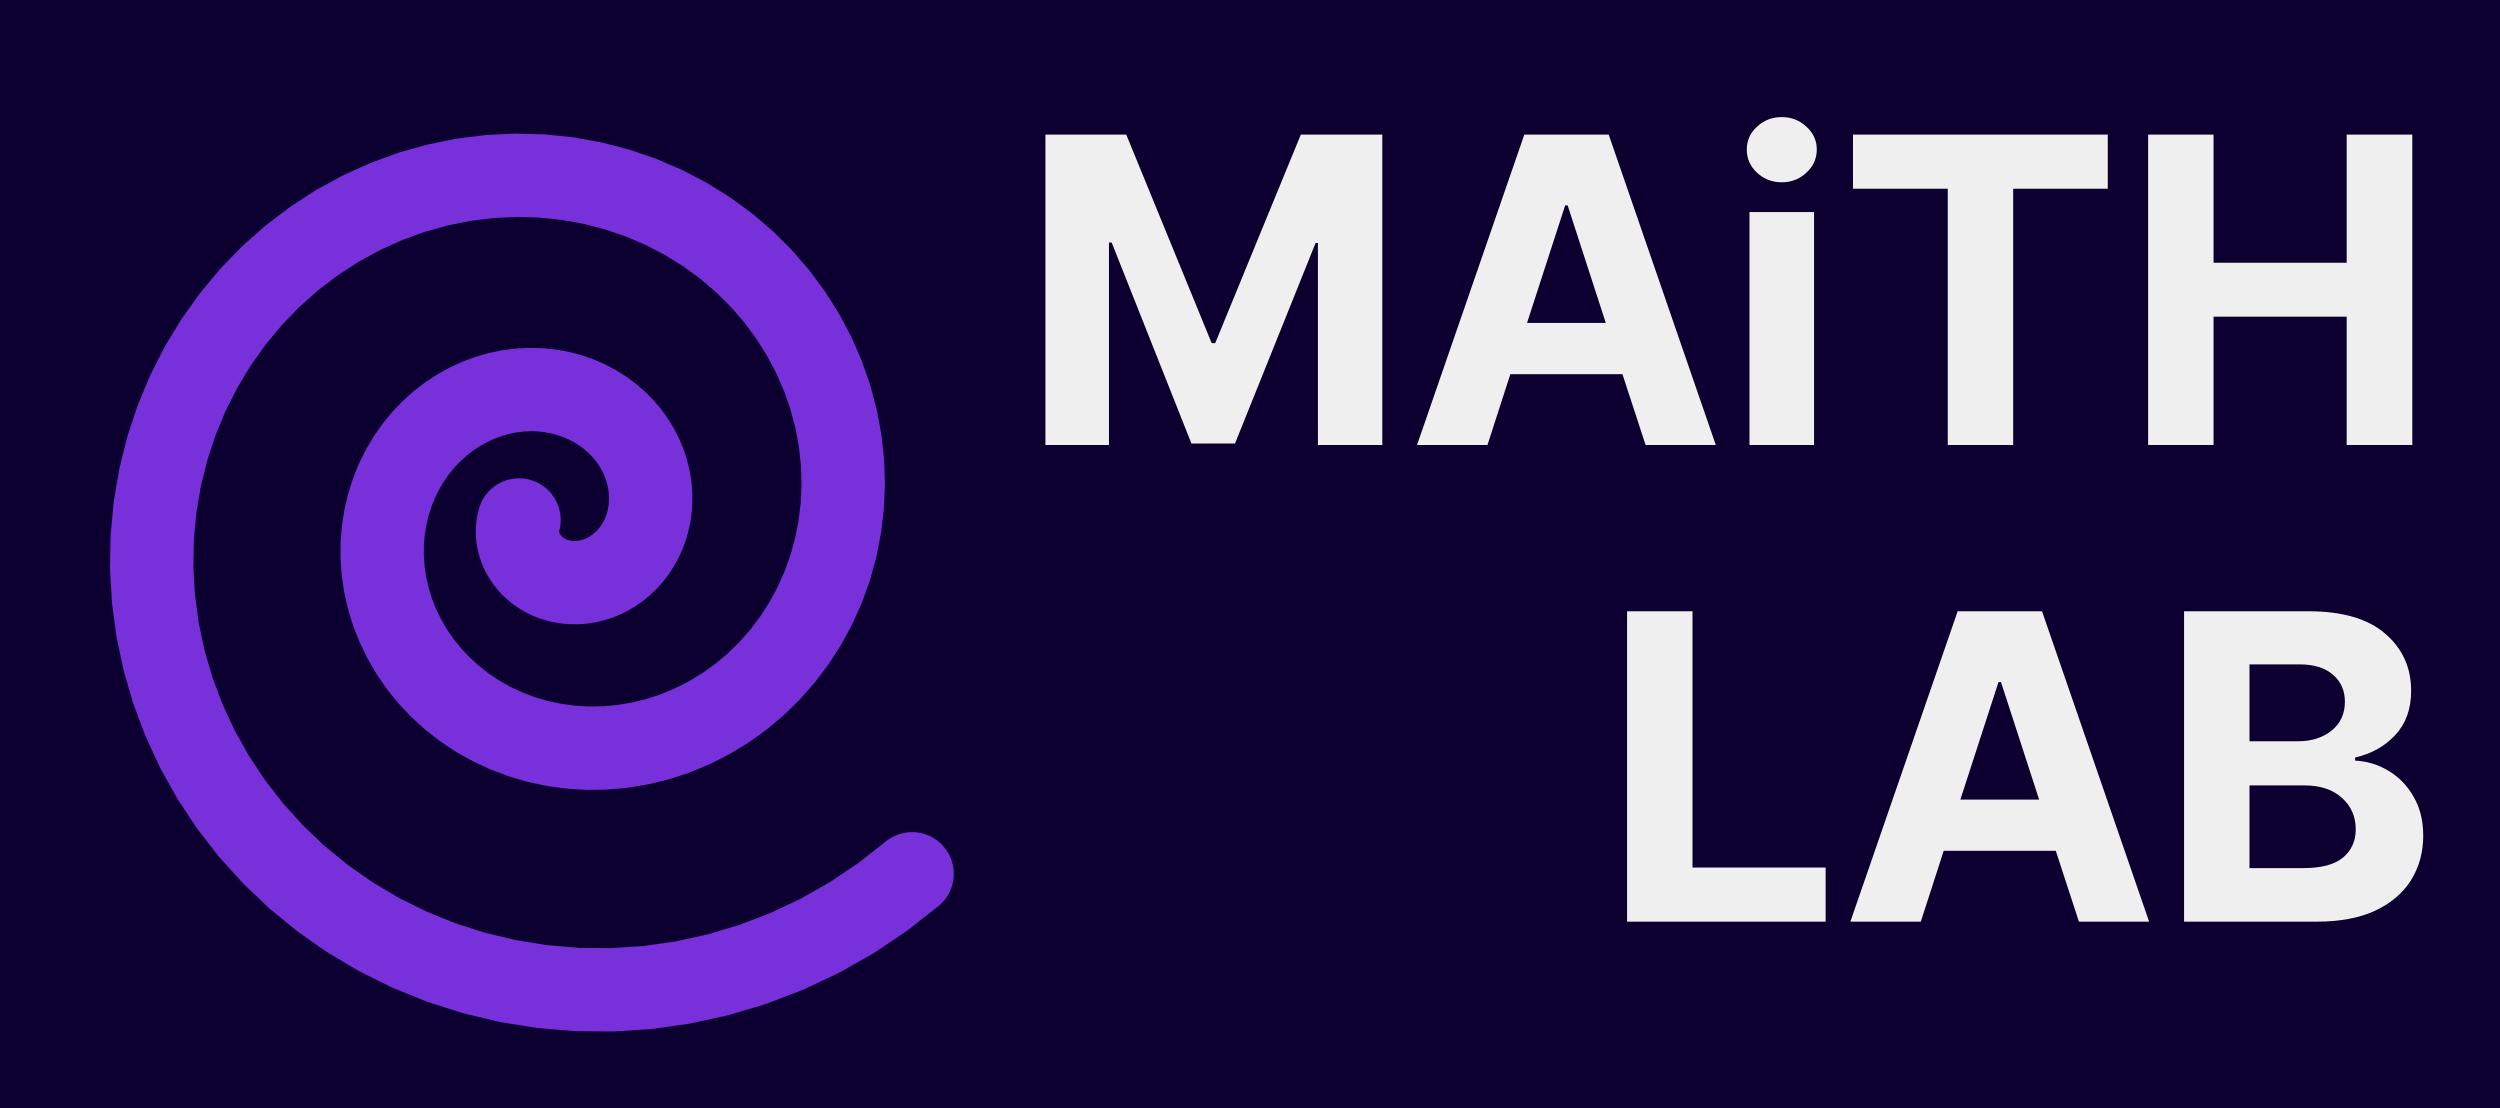 <svg width="1500" height="665" viewBox="0 0 1500 665" fill="none" xmlns="http://www.w3.org/2000/svg">
<rect width="1500" height="665" fill="#0C0030"/>
<path d="M627.25 80.75H675.75L727 205.875H729.125L780.5 80.75H829.375V267H790.75V145.75H789.375L741 266.125H714.875L667 145.5H665.375V267H627.25V80.75ZM892.47 267H850.22L914.595 80.75H965.22L1029.47 267H987.345L973.47 224.5H906.22L892.47 267ZM916.22 193.75H963.47L940.595 123.25H939.095L916.22 193.75ZM1049.69 267V127.25H1088.44V267H1049.69ZM1069.07 109.375C1063.32 109.375 1058.36 107.458 1054.19 103.625C1050.11 99.792 1048.07 95.167 1048.07 89.75C1048.07 84.333 1050.11 79.75 1054.19 76C1058.36 72.167 1063.32 70.25 1069.07 70.25C1074.82 70.25 1079.73 72.167 1083.82 76C1087.98 79.75 1090.07 84.333 1090.07 89.75C1090.07 95.167 1087.98 99.792 1083.82 103.625C1079.73 107.458 1074.82 109.375 1069.07 109.375ZM1111.79 113.25V80.75H1264.66V113.25H1207.91V267H1168.66V113.25H1111.79ZM1288.88 267V80.75H1328.13V157.625H1408.01V80.75H1447.38V267H1408.01V190H1328.13V267H1288.88Z" fill="#EFEFEF"/>
<g filter="url(#filter0_ddi_6_829)">
<path d="M309.411 310L308.972 311.796L308.663 313.659L308.491 315.58L308.464 317.548L308.588 319.555L308.869 321.588L309.311 323.636L309.919 325.686L310.695 327.726L311.643 329.742L312.762 331.721L314.054 333.649L315.516 335.511L317.148 337.292L318.944 338.979L320.902 340.556L323.015 342.009L325.276 343.324L327.676 344.488L330.207 345.485L332.857 346.305L335.615 346.934L338.467 347.361L341.399 347.575L344.396 347.567L347.441 347.327L350.517 346.849L353.606 346.125L356.688 345.152L359.745 343.926L362.756 342.444L365.7 340.707L368.556 338.716L371.303 336.473L373.92 333.984L376.385 331.254L378.677 328.293L380.776 325.109L382.66 321.716L384.312 318.127L385.711 314.357L386.839 310.423L387.681 306.344L388.221 302.141L388.444 297.835L388.339 293.45L387.894 289.011L387.1 284.543L385.95 280.073L384.439 275.629L382.565 271.241L380.327 266.936L377.726 262.745L374.767 258.698L371.456 254.824L367.802 251.154L363.816 247.717L359.513 244.542L354.91 241.657L350.024 239.089L344.878 236.865L339.495 235.009L333.901 233.545L328.124 232.493L322.194 231.873L316.143 231.702L310.005 231.996L303.815 232.765L297.61 234.02L291.428 235.768L285.307 238.012L279.287 240.754L273.409 243.991L267.711 247.718L262.236 251.925L257.022 256.602L252.109 261.731L247.536 267.296L243.341 273.274L239.559 279.639L236.226 286.364L233.374 293.418L231.033 300.765L229.233 308.37L227.998 316.192L227.35 324.191L227.311 332.32L227.895 340.536L229.116 348.789L230.983 357.031L233.5 365.21L236.67 373.277L240.489 381.178L244.951 388.863L250.045 396.278L255.755 403.373L262.063 410.096L268.944 416.397L276.37 422.229L284.311 427.545L292.731 432.3L301.589 436.453L310.843 439.963L320.447 442.796L330.351 444.918L340.501 446.301L350.843 446.918L361.319 446.75L371.87 445.778L382.432 443.992L392.944 441.384L403.342 437.951L413.56 433.696L423.533 428.627L433.197 422.756L442.488 416.101L451.341 408.686L459.696 400.538L467.491 391.692L474.669 382.184L481.175 372.059L486.955 361.363L491.961 350.15L496.147 338.474L499.473 326.396L501.901 313.98L503.4 301.293L503.942 288.405L503.505 275.388L502.074 262.316L499.637 249.267L496.191 236.317L491.736 223.544L486.279 211.029L479.835 198.849L472.423 187.082L464.07 175.805L454.806 165.094L444.671 155.022L433.708 145.66L421.967 137.074L409.504 129.331L396.378 122.489L382.655 116.605L368.407 111.729L353.706 107.909L338.632 105.183L323.266 103.588L307.694 103.15L292.003 103.893L276.283 105.831L260.626 108.972L245.123 113.319L229.869 118.865L214.956 125.598L200.477 133.496L186.523 142.534L173.184 152.675L160.547 163.879L148.697 176.096L137.715 189.272L127.678 203.344L118.659 218.244L110.727 233.899L103.943 250.229L98.365 267.148L94.043 284.568L91.021 302.396L89.334 320.532L89.014 338.878L90.081 357.329L92.549 375.78L96.425 394.124L101.705 412.254L108.38 430.062L116.431 447.439L125.829 464.28L136.54 480.479L148.52 495.934L161.717 510.546L176.072 524.218L191.518 536.859L207.979 548.382L225.376 558.705L243.619 567.753L262.615 575.457L282.265 581.754L302.464 586.59L323.103 589.917L344.068 591.698L365.243 591.901L386.509 590.506L407.745 587.5L428.829 582.881L449.636 576.653L470.045 568.833L489.932 559.446L509.178 548.526L527.664 536.118L545.273 522.273" stroke="#7730DA" stroke-width="50" stroke-linecap="round" stroke-linejoin="round"/>
</g>
<path d="M976.25 553V366.75H1015.5V520.5H1095.38V553H976.25ZM1152.47 553H1110.22L1174.6 366.75H1225.22L1289.47 553H1247.35L1233.47 510.5H1166.22L1152.47 553ZM1176.22 479.75H1223.47L1200.6 409.25H1199.1L1176.22 479.75ZM1310.44 553V366.75H1384.94C1405.44 366.75 1420.86 371.25 1431.19 380.25C1441.52 389.167 1446.69 400.583 1446.69 414.5C1446.69 425.417 1443.48 434.292 1437.07 441.125C1430.73 447.875 1422.73 452.333 1413.07 454.5V456.375C1420.15 456.708 1426.77 458.708 1432.94 462.375C1439.19 466.042 1444.23 471.208 1448.07 477.875C1451.98 484.458 1453.94 492.333 1453.94 501.5C1453.94 511.333 1451.52 520.167 1446.69 528C1441.86 535.75 1434.69 541.875 1425.19 546.375C1415.69 550.792 1403.94 553 1389.94 553H1310.44ZM1378.94 444.75C1386.94 444.75 1393.61 442.625 1398.94 438.375C1404.27 434.125 1406.94 428.333 1406.94 421C1406.94 414.333 1404.57 408.958 1399.82 404.875C1395.07 400.708 1388.36 398.625 1379.69 398.625H1349.69V444.75H1378.94ZM1381.82 520.875C1392.82 520.875 1400.82 518.75 1405.82 514.5C1410.9 510.25 1413.44 504.625 1413.44 497.625C1413.44 489.958 1410.69 483.667 1405.19 478.75C1399.69 473.75 1392.23 471.25 1382.82 471.25H1349.69V520.875H1381.82Z" fill="#EFEFEF"/>
<defs>
<filter id="filter0_ddi_6_829" x="56.014" y="70.15" width="522.261" height="554.751" filterUnits="userSpaceOnUse" color-interpolation-filters="sRGB">
<feFlood flood-opacity="0" result="BackgroundImageFix"/>
<feColorMatrix in="SourceAlpha" type="matrix" values="0 0 0 0 0 0 0 0 0 0 0 0 0 0 0 0 0 0 127 0" result="hardAlpha"/>
<feOffset/>
<feGaussianBlur stdDeviation="4"/>
<feColorMatrix type="matrix" values="0 0 0 0 1 0 0 0 0 1 0 0 0 0 1 0 0 0 0.8 0"/>
<feBlend mode="normal" in2="BackgroundImageFix" result="effect1_dropShadow_6_829"/>
<feColorMatrix in="SourceAlpha" type="matrix" values="0 0 0 0 0 0 0 0 0 0 0 0 0 0 0 0 0 0 127 0" result="hardAlpha"/>
<feOffset dx="2" dy="2"/>
<feGaussianBlur stdDeviation="2"/>
<feColorMatrix type="matrix" values="0 0 0 0 0 0 0 0 0 0 0 0 0 0 0 0 0 0 0.3 0"/>
<feBlend mode="normal" in2="effect1_dropShadow_6_829" result="effect2_dropShadow_6_829"/>
<feBlend mode="normal" in="SourceGraphic" in2="effect2_dropShadow_6_829" result="shape"/>
<feColorMatrix in="SourceAlpha" type="matrix" values="0 0 0 0 0 0 0 0 0 0 0 0 0 0 0 0 0 0 127 0" result="hardAlpha"/>
<feOffset/>
<feGaussianBlur stdDeviation="1.5"/>
<feComposite in2="hardAlpha" operator="arithmetic" k2="-1" k3="1"/>
<feColorMatrix type="matrix" values="0 0 0 0 1 0 0 0 0 1 0 0 0 0 1 0 0 0 0.6 0"/>
<feBlend mode="normal" in2="shape" result="effect3_innerShadow_6_829"/>
</filter>
</defs>
</svg>
